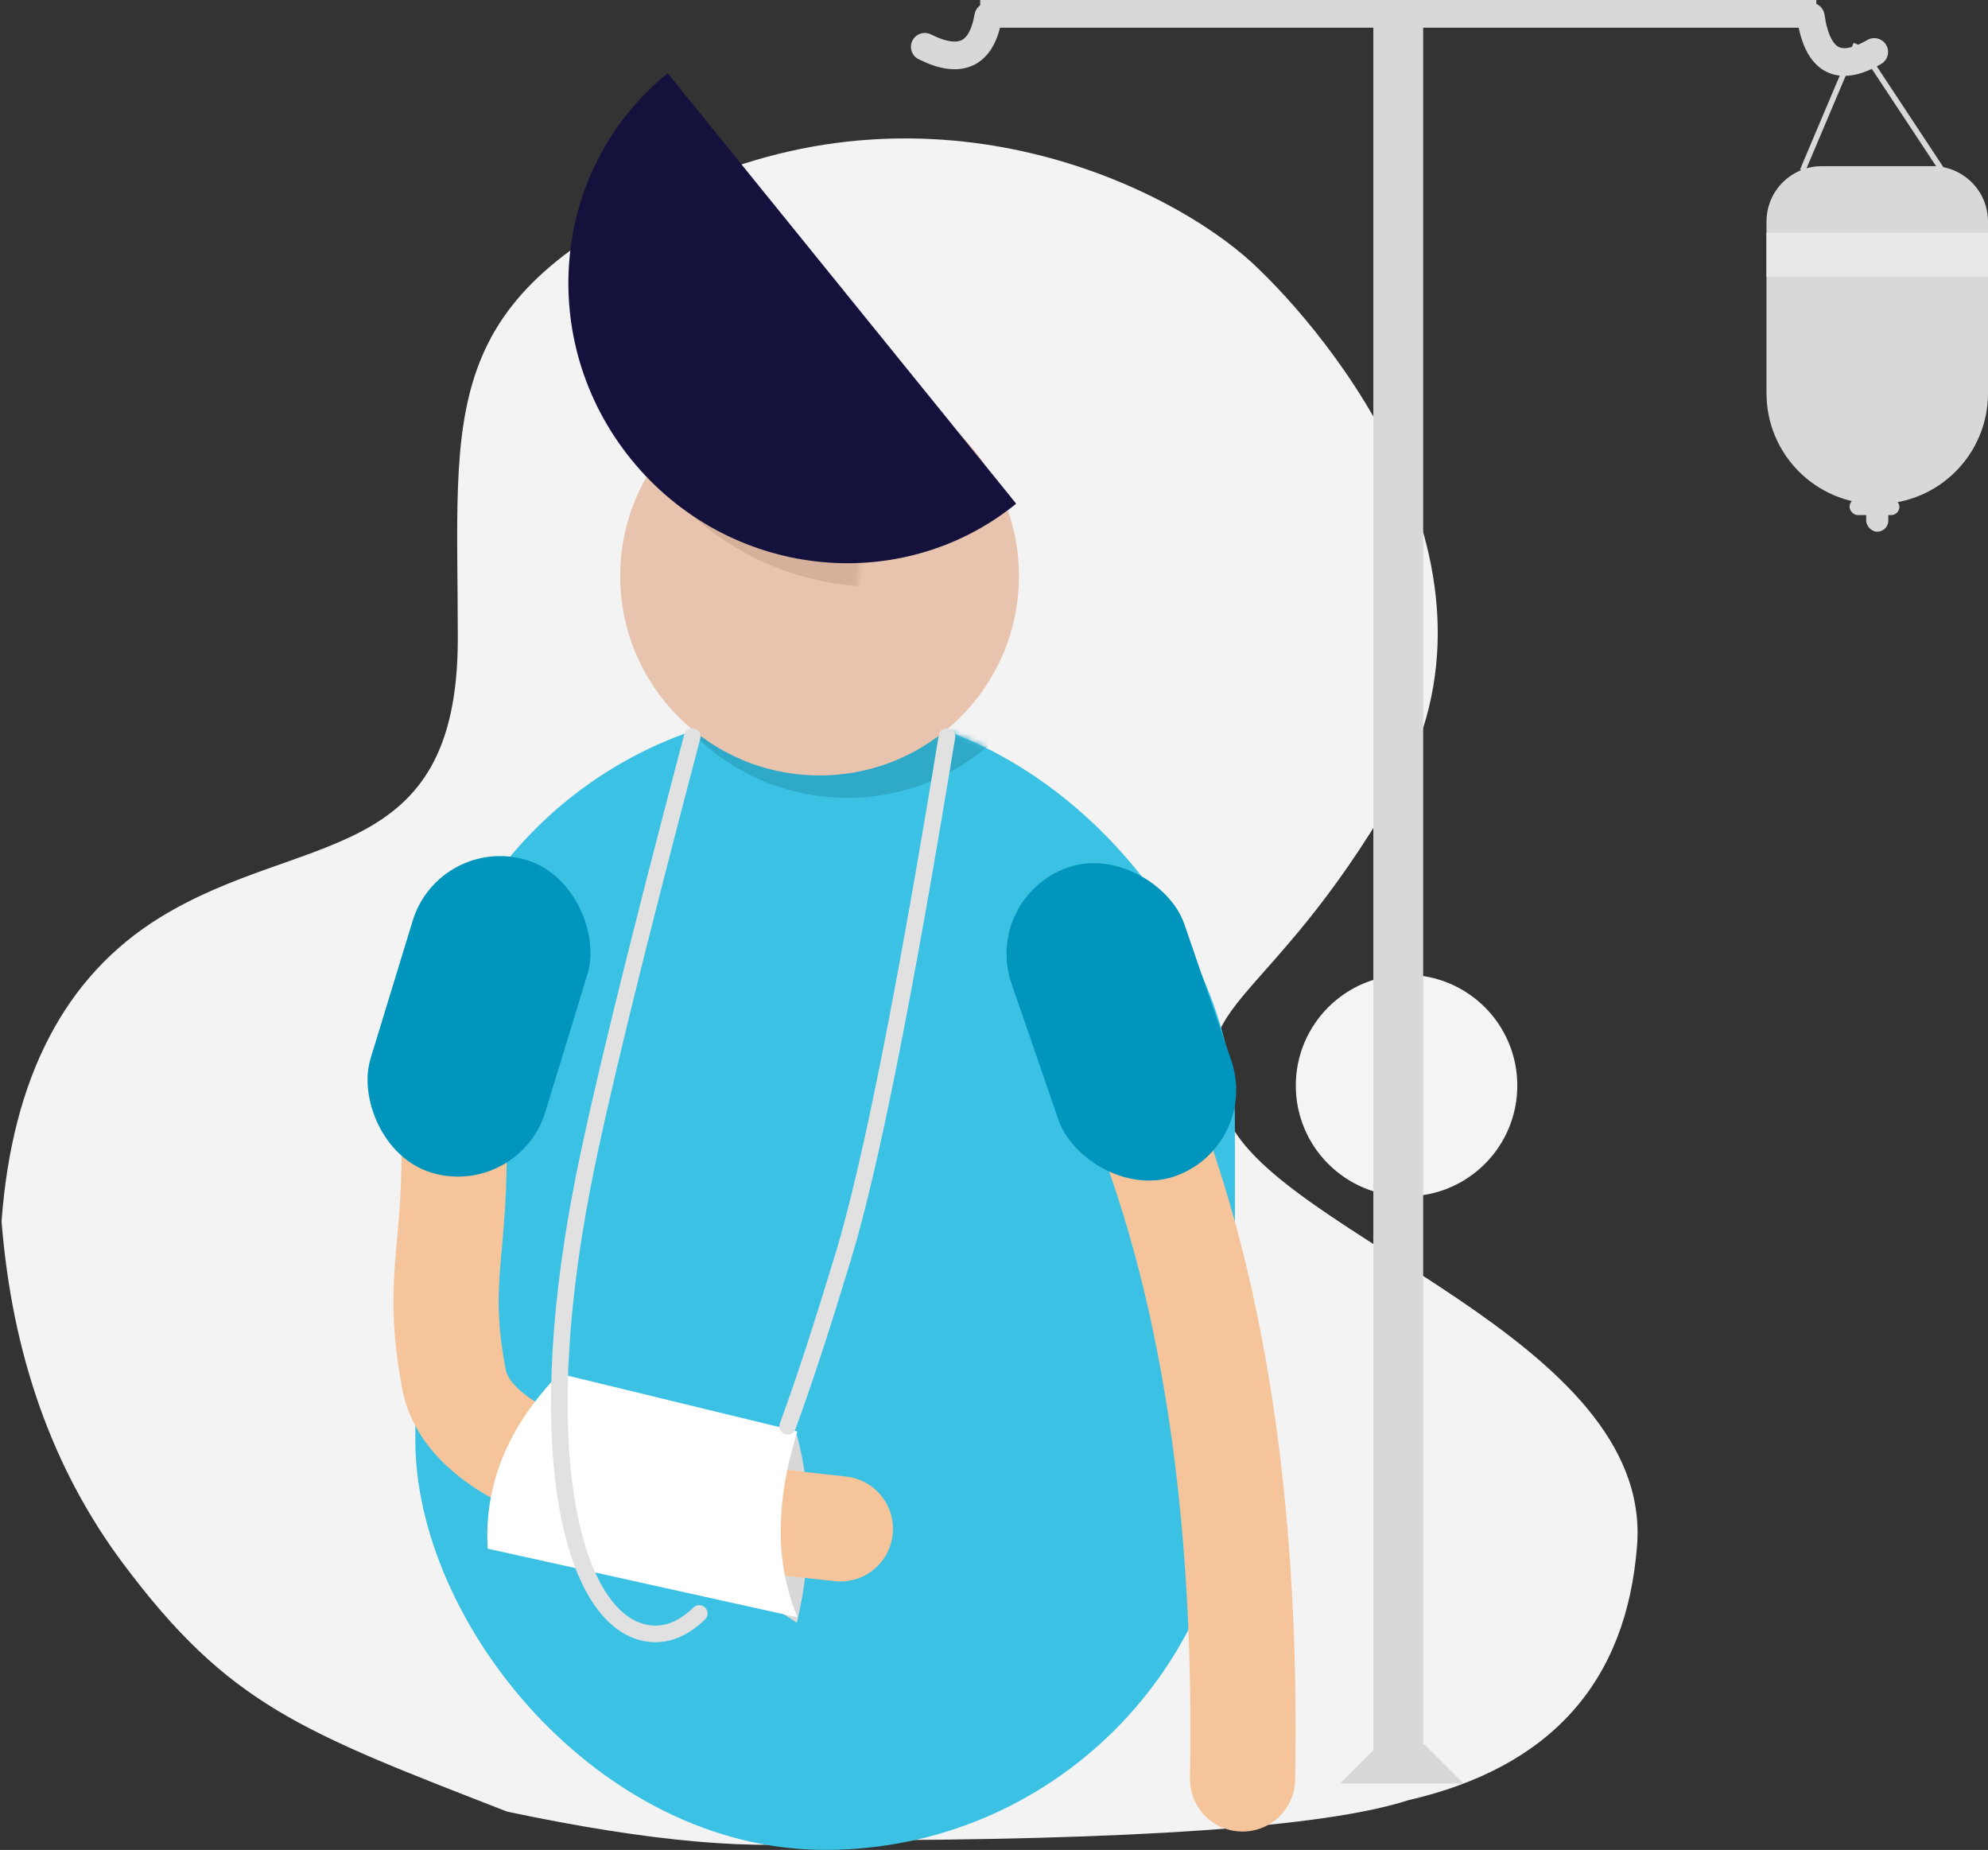 <svg xmlns="http://www.w3.org/2000/svg" xmlns:xlink="http://www.w3.org/1999/xlink" width="359" height="334" viewBox="0 0 359 334">
  <rect x="0" y="0" width="359" height="334" fill="#333333" stroke="none"/>
  <defs>
    <rect id="doctors-a" width="148" height="206" rx="74"/>
    <circle id="doctors-c" cx="36" cy="36" r="36"/>
  </defs>
  <g fill="none" fill-rule="evenodd">
    <g transform="translate(0 24)">
      <path fill="#F3F3F3" d="M91.576,303.082 C54.369,288.603 41.328,283.848 22.234,258.299 C9.505,241.266 2.188,220.666 0.281,196.498 C2.21,170.494 11.741,152.215 28.875,141.66 C54.576,125.828 82.674,132.613 82.674,91.25 C82.674,49.887 78.314,29.971 123.768,9.602 C169.221,-10.768 211.035,9.602 226.104,23.439 C240.043,36.355 275.205,78.594 251.799,119.174 C228.393,159.754 212.34,156.674 221.709,177.936 C231.078,199.197 298.463,217.814 295.631,254.99 C293.743,279.774 279.961,295.121 254.285,301.031 C239.396,305.854 204.847,308.266 150.639,308.266 C137.111,310.281 117.424,308.553 91.576,303.082 Z"/>
      <circle cx="254" cy="172" r="20" fill="#F4F4F4"/>
    </g>
    <g transform="translate(167)">
      <rect width="9" height="316" x="81" fill="#D8D8D8"/>
      <polygon fill="#D8D8D8" points="81.562 315.443 75 322.005 97.292 322.005 90.287 315"/>
      <rect width="151" height="5" x="10" fill="#D8D8D8"/>
      <path stroke="#D8D8D8" stroke-linecap="round" stroke-linejoin="round" stroke-width="5" d="M160,3 C161.181,11.037 164.999,13.164 171.455,9.382"/>
      <path stroke="#D8D8D8" stroke-linecap="round" stroke-linejoin="round" stroke-width="5" d="M0,3 C1.181,9.868 4.999,11.686 11.455,8.454" transform="matrix(-1 0 0 1 11.455 0)"/>
      <g transform="translate(152 30)">
        <path fill="#D8D8D8" d="M10,0 L30,0 C35.523,-1.01453063e-15 40,4.477 40,10 L40,41 C40,52.046 31.046,61 20,61 L20,61 C8.954,61 1.3527075e-15,52.046 0,41 L0,10 C-6.76353751e-16,4.477 4.477,-2.53818305e-15 10,-3.55271368e-15 Z"/>
        <rect width="9" height="3" x="15" y="60" fill="#D8D8D8" rx="1.5"/>
        <rect width="4" height="5" x="18" y="61" fill="#D8D8D8" rx="2"/>
        <rect width="40" height="8" y="12" fill="#E8E8E8"/>
      </g>
      <path stroke="#D8D8D8" d="M168.193,7.93 L158.51,30.811"/>
      <path stroke="#D8D8D8" stroke-linecap="round" stroke-linejoin="round" d="M171.113,11.668 L183.449,30.342"/>
    </g>
    <g transform="translate(57 13)">
      <g transform="translate(18 115)">
        <mask id="doctors-b" fill="#fff">
          <use xlink:href="#doctors-a"/>
        </mask>
        <use fill="#3AC1E3" xlink:href="#doctors-a"/>
        <ellipse cx="78" cy="-23.409" fill="#2FA9C8" mask="url(#doctors-b)" rx="39.333" ry="39.461"/>
      </g>
      <g transform="translate(55 55)">
        <mask id="doctors-d" fill="#fff">
          <use xlink:href="#doctors-c"/>
        </mask>
        <use fill="#E8C3AD" xlink:href="#doctors-c"/>
        <path fill="#D5B19B" d="M-23.364,-20.953 C-23.364,6.293 -0.979,28.381 26.636,28.381 C54.25,28.381 76.636,6.293 76.636,-20.953" mask="url(#doctors-d)" transform="rotate(51 26.636 3.714)"/>
      </g>
      <path fill="#14123D" d="M26,30 C26,57.062 48.386,79 76,79 C103.614,79 126,57.062 126,30" transform="rotate(51 76 54.5)"/>
      <path stroke="#F5C49B" stroke-linecap="round" stroke-linejoin="round" stroke-width="19" d="M197,204 C181.27,234.333 155.937,264.667 121,295" transform="rotate(-48 159 249.5)"/>
      <rect width="33" height="59" x="129" y="142" fill="#0095BD" rx="16.5" transform="rotate(-19 145.5 171.5)"/>
      <path fill="#D8D8D8" d="M86.904,246 C88.301,251.386 89,256.815 89,262.286 C89,268.148 88.301,274.053 86.904,280 L67,267.039 L86.904,246 Z"/>
      <path stroke="#F5C49B" stroke-linecap="round" stroke-linejoin="round" stroke-width="19" d="M44.505,187 C68.658,224.021 76.297,247.763 67.424,258.227 C55.109,272.749 48.736,272.479 32,287" transform="rotate(129 51.5 237)"/>
      <rect width="33" height="59" x="13" y="141" fill="#0095BD" rx="16.5" transform="rotate(17 29.5 170.5)"/>
      <path fill="#FFF" d="M44,235 L87,245.449 C84.99,251.746 83.984,257.781 83.984,263.554 C83.984,268.965 84.99,274.113 87,279 L31.073,266.611 C30.722,260.878 31.636,255.349 33.813,250.024 C35.945,244.812 39.341,239.804 44,235 Z"/>
      <path stroke="#E1E1E1" stroke-linecap="round" stroke-linejoin="round" stroke-width="3" d="M68.005,120 C57.66,159.235 51.051,186.259 48.179,201.072 C38.533,250.83 46.847,280.352 60.278,281.935 C63.437,282.308 66.4,281.073 69.274,278.309 M85.236,244.512 C88.435,235.802 91.76,225.466 95.353,213.604 C100.166,197.712 106.382,166.511 114,120"/>
    </g>
  </g>
</svg>
